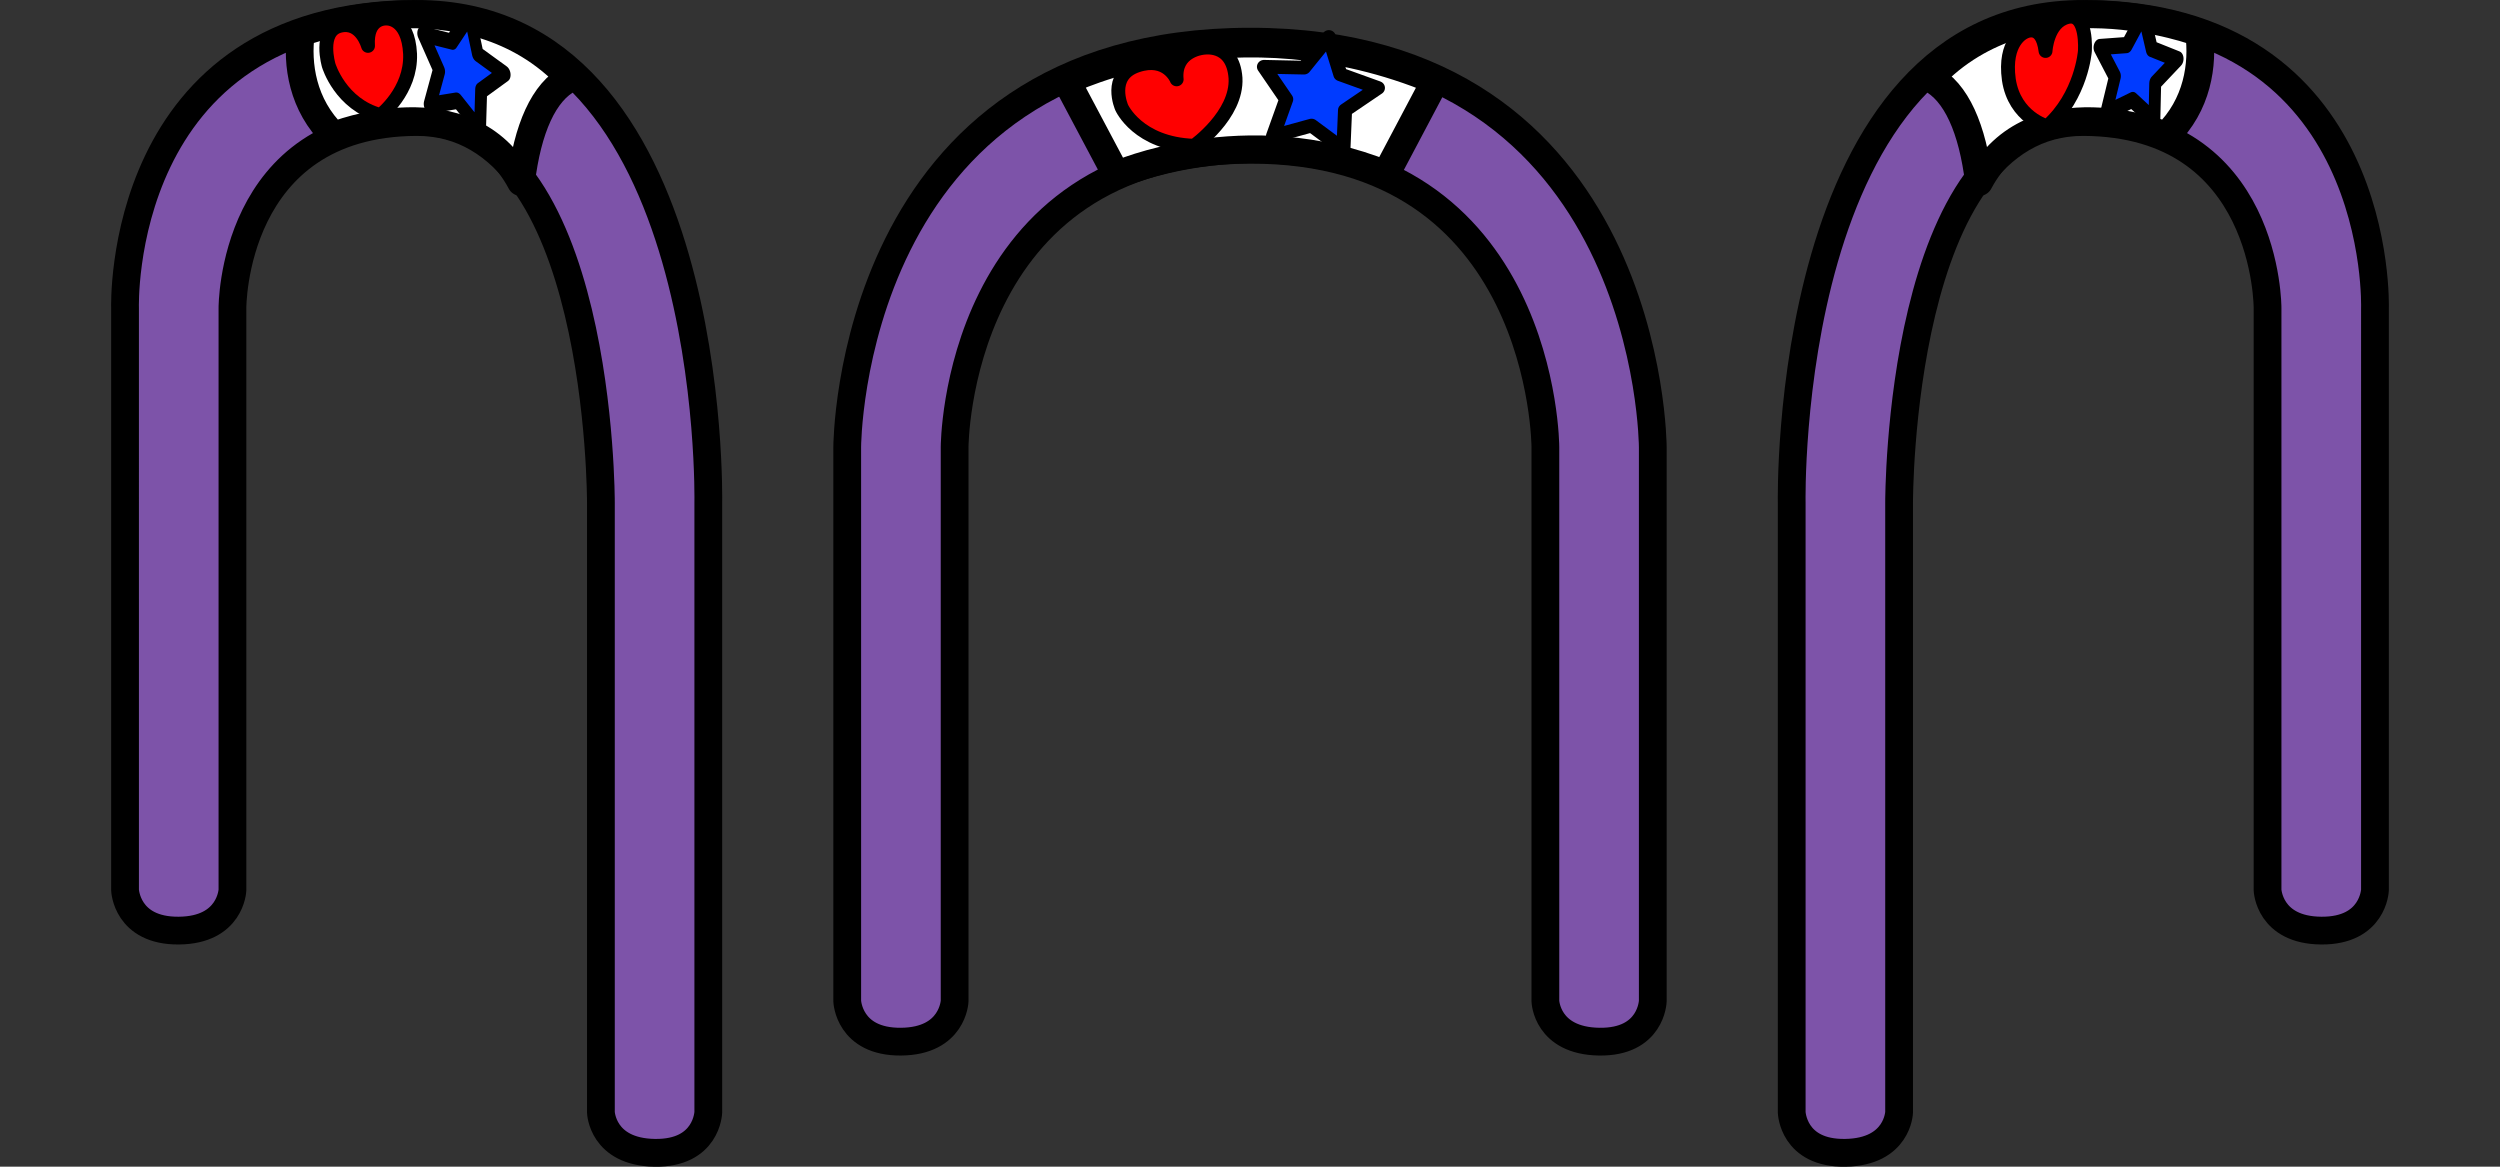<?xml version="1.0" encoding="UTF-8" standalone="no"?>
<!-- Created with Inkscape (http://www.inkscape.org/) -->

<svg
   xmlns:dc="http://purl.org/dc/elements/1.1/"
   xmlns:cc="http://creativecommons.org/ns#"
   xmlns:rdf="http://www.w3.org/1999/02/22-rdf-syntax-ns#"
   xmlns:svg="http://www.w3.org/2000/svg"
   xmlns="http://www.w3.org/2000/svg"
   xmlns:sodipodi="http://sodipodi.sourceforge.net/DTD/sodipodi-0.dtd"
   xmlns:inkscape="http://www.inkscape.org/namespaces/inkscape"
   width="360"
   height="168"
   viewBox="0 0 95.25 44.45"
   version="1.1"
   id="svg8"
   inkscape:version="0.92.5 (2060ec1f9f, 2020-04-08)"
   sodipodi:docname="arc.svg"
   inkscape:export-filename="/home/victor/Projects/cogmura/data/img/obj/arc.png"
   inkscape:export-xdpi="96"
   inkscape:export-ydpi="96">
  <rect x="0" y="0" width="95.25" height="44.45" fill="#333333" stroke="none"/>
  <defs
     id="defs2" />
  <sodipodi:namedview
     id="base"
     pagecolor="#ffffff"
     bordercolor="#666666"
     borderopacity="1.0"
     inkscape:pageopacity="0.0"
     inkscape:pageshadow="2"
     inkscape:zoom="1"
     inkscape:cx="116.52684"
     inkscape:cy="47.222754"
     inkscape:document-units="px"
     inkscape:current-layer="layer1"
     showgrid="false"
     units="px"
     inkscape:pagecheckerboard="true"
     inkscape:showpageshadow="false"
     inkscape:window-width="1920"
     inkscape:window-height="1015"
     inkscape:window-x="0"
     inkscape:window-y="0"
     inkscape:window-maximized="1"
     inkscape:snap-global="false" />
  <g
     inkscape:label="Layer 1"
     inkscape:groupmode="layer"
     id="layer1"
     transform="translate(0,-252.55)">
    <path
       style="opacity:1;fill:#7d53a9;fill-opacity:1;stroke:#000000;stroke-width:1.058;stroke-linecap:round;stroke-linejoin:round;stroke-miterlimit:4;stroke-dasharray:none;stroke-opacity:1;paint-order:normal"
       d="m 32.279,269.583 c 0,0 0.022,-15.437 15.346,-15.446 15.323,-0.01 15.346,15.446 15.346,15.446 v 21.109 c 0,0 -0.045,1.578 -2.046,1.545 -2.002,-0.033 -2.046,-1.545 -2.046,-1.545 v -21.109 c 0,0 -0.019,-11.355 -11.254,-11.327 -11.235,0.028 -11.254,11.327 -11.254,11.327 v 21.109 c 0,0 -0.057,1.53 -2.046,1.545 -1.989,0.016 -2.046,-1.545 -2.046,-1.545 z"
       id="path812"
       inkscape:connector-curvature="0"
       sodipodi:nodetypes="czcczcczcczcc" />
    <path
       style="opacity:1;fill:#ffffff;fill-opacity:1;stroke:#000000;stroke-width:1.058;stroke-linecap:round;stroke-linejoin:round;stroke-miterlimit:4;stroke-dasharray:none;stroke-opacity:1;paint-order:normal"
       d="m 42.539,259.22 c 0,0 4.93,-2.193 10.259,-0.024 l 1.892,-3.577 c -7.653,-3.181 -14.056,0.012 -14.056,0.012 z"
       id="path814"
       inkscape:connector-curvature="0"
       sodipodi:nodetypes="ccccc" />
    <path
       style="opacity:1;fill:#ff0000;fill-opacity:1;stroke:#000000;stroke-width:0.529;stroke-linecap:round;stroke-linejoin:round;stroke-miterlimit:4;stroke-dasharray:none;stroke-opacity:1;paint-order:normal"
       d="m 44.831,255.572 c 0,0 -0.37,-0.907 -1.503,-0.525 -1.134,0.382 -0.592,1.6 -0.592,1.6 0,0 0.616,1.385 2.76,1.457 0,0 1.651,-1.17 1.577,-2.579 -0.099,-1.409 -1.282,-1.146 -1.282,-1.146 0,0 -1.06,0.119 -0.961,1.194 z"
       id="path823"
       inkscape:connector-curvature="0"
       sodipodi:nodetypes="csccccc" />
    <path
       sodipodi:type="star"
       style="opacity:1;fill:#003bff;fill-opacity:1;stroke:#000000;stroke-width:0.226;stroke-linecap:round;stroke-linejoin:round;stroke-miterlimit:4;stroke-dasharray:none;stroke-opacity:1;paint-order:normal"
       id="path825"
       sodipodi:sides="5"
       sodipodi:cx="25.061901"
       sodipodi:cy="276.64038"
       sodipodi:r1="0.97934973"
       sodipodi:r2="0.50553346"
       sodipodi:arg1="1.1304908"
       sodipodi:arg2="1.7588093"
       inkscape:flatsided="false"
       inkscape:rounded="0"
       inkscape:randomized="0"
       d="m 25.479,277.526 -0.512,-0.389 -0.619,0.174 0.212,-0.607 -0.357,-0.535 0.643,0.014 0.399,-0.505 0.185,0.616 0.603,0.223 -0.528,0.367 z"
       inkscape:transform-center-x="-0.13419472"
       inkscape:transform-center-y="-0.08810589"
       transform="matrix(2.372,0,0,2.313,-9.252,-383.684)" />
    <path
       sodipodi:nodetypes="czcczcczcczcc"
       inkscape:connector-curvature="0"
       id="path826"
       d="m 4.764,264.292 c 0,0 -0.372,-11.203 11.111,-11.212 11.483,-0.01 11.111,18.621 11.111,18.621 v 23.226 c 0,0 -0.045,1.578 -2.046,1.545 -2.001,-0.033 -2.046,-1.545 -2.046,-1.545 v -23.226 c 0,0 0.04,-14.53 -7.019,-14.502 -7.059,0.028 -7.019,7.094 -7.019,7.094 v 22.168 c 0,0 -0.057,1.53 -2.046,1.545 -1.989,0.016 -2.046,-1.545 -2.046,-1.545 z"
       style="opacity:1;fill:#7d53a9;fill-opacity:1;stroke:#000000;stroke-width:1.058;stroke-linecap:round;stroke-linejoin:round;stroke-miterlimit:4;stroke-dasharray:none;stroke-opacity:1;paint-order:normal" />
    <path
       sodipodi:nodetypes="ccccc"
       inkscape:connector-curvature="0"
       id="path828"
       d="m 12.724,257.719 c 0,0 5.09,-2.061 7.126,1.77 0.246,-2.035 0.867,-3.457 1.863,-3.959 -3.902,-4.153 -10.249,-1.735 -10.249,-1.735 -0.16,1.206 0.055,2.753 1.259,3.925 z"
       style="opacity:1;fill:#ffffff;fill-opacity:1;stroke:#000000;stroke-width:1.058;stroke-linecap:round;stroke-linejoin:round;stroke-miterlimit:4;stroke-dasharray:none;stroke-opacity:1;paint-order:normal" />
    <path
       sodipodi:nodetypes="csccccc"
       inkscape:connector-curvature="0"
       id="path830"
       d="m 14.021,254.298 c 0,0 -0.264,-0.966 -1.074,-0.763 -0.81,0.203 -0.423,1.506 -0.423,1.506 0,0 0.44,1.483 1.973,1.894 0,0 1.18,-0.909 1.127,-2.33 -0.07,-1.425 -0.916,-1.349 -0.916,-1.349 0,0 -0.757,-0.048 -0.687,1.042 z"
       style="opacity:1;fill:#ff0000;fill-opacity:1;stroke:#000000;stroke-width:0.529;stroke-linecap:round;stroke-linejoin:round;stroke-miterlimit:4;stroke-dasharray:none;stroke-opacity:1;paint-order:normal" />
    <path
       transform="matrix(1.695,0.375,0,2.313,-24.899,-393.994)"
       inkscape:transform-center-y="0.024609255"
       inkscape:transform-center-x="-0.095896521"
       d="m 25.479,277.526 -0.512,-0.389 -0.619,0.174 0.212,-0.607 -0.357,-0.535 0.643,0.014 0.399,-0.505 0.185,0.616 0.603,0.223 -0.528,0.367 z"
       inkscape:randomized="0"
       inkscape:rounded="0"
       inkscape:flatsided="false"
       sodipodi:arg2="1.7588093"
       sodipodi:arg1="1.1304908"
       sodipodi:r2="0.50553346"
       sodipodi:r1="0.97934973"
       sodipodi:cy="276.64038"
       sodipodi:cx="25.061901"
       sodipodi:sides="5"
       id="path832"
       style="opacity:1;fill:#003bff;fill-opacity:1;stroke:#000000;stroke-width:0.267;stroke-linecap:round;stroke-linejoin:round;stroke-miterlimit:4;stroke-dasharray:none;stroke-opacity:1;paint-order:normal"
       sodipodi:type="star" />
    <path
       style="opacity:1;fill:#7d53a9;fill-opacity:1;stroke:#000000;stroke-width:1.058;stroke-linecap:round;stroke-linejoin:round;stroke-miterlimit:4;stroke-dasharray:none;stroke-opacity:1;paint-order:normal"
       d="m 90.486,264.292 c 0,0 0.372,-11.203 -11.111,-11.212 -11.483,-0.01 -11.111,18.621 -11.111,18.621 v 23.226 c 0,0 0.045,1.578 2.046,1.545 2.001,-0.033 2.046,-1.545 2.046,-1.545 v -23.226 c 0,0 -0.04,-14.53 7.019,-14.502 7.059,0.028 7.019,7.094 7.019,7.094 v 22.168 c 0,0 0.057,1.53 2.046,1.545 1.989,0.016 2.046,-1.545 2.046,-1.545 z"
       id="path842"
       inkscape:connector-curvature="0"
       sodipodi:nodetypes="czcczcczcczcc" />
    <path
       style="opacity:1;fill:#ffffff;fill-opacity:1;stroke:#000000;stroke-width:1.058;stroke-linecap:round;stroke-linejoin:round;stroke-miterlimit:4;stroke-dasharray:none;stroke-opacity:1;paint-order:normal"
       d="m 82.526,257.719 c 0,0 -5.09,-2.061 -7.126,1.77 -0.246,-2.035 -0.867,-3.457 -1.863,-3.959 3.902,-4.153 10.249,-1.735 10.249,-1.735 0.16,1.206 -0.055,2.753 -1.259,3.925 z"
       id="path844"
       inkscape:connector-curvature="0"
       sodipodi:nodetypes="ccccc" />
    <path
       style="opacity:1;fill:#ff0000;fill-opacity:1;stroke:#000000;stroke-width:0.529;stroke-linecap:round;stroke-linejoin:round;stroke-miterlimit:4;stroke-dasharray:none;stroke-opacity:1;paint-order:normal"
       d="m 77.935,254.491 c 0,0 0.059,-1.096 0.833,-1.291 0.774,-0.195 0.666,1.299 0.666,1.299 0,0 -0.122,1.699 -1.437,2.863 0,0 -1.242,-0.329 -1.46,-1.776 -0.203,-1.459 0.579,-1.799 0.579,-1.799 0,0 0.679,-0.42 0.819,0.705 z"
       id="path846"
       inkscape:connector-curvature="0"
       sodipodi:nodetypes="csccccc" />
    <path
       sodipodi:type="star"
       style="opacity:1;fill:#003bff;fill-opacity:1;stroke:#000000;stroke-width:0.279;stroke-linecap:round;stroke-linejoin:round;stroke-miterlimit:4;stroke-dasharray:none;stroke-opacity:1;paint-order:normal"
       id="path848"
       sodipodi:sides="5"
       sodipodi:cx="25.061901"
       sodipodi:cy="276.64038"
       sodipodi:r1="0.97934973"
       sodipodi:r2="0.50553346"
       sodipodi:arg1="1.1304908"
       sodipodi:arg2="1.7588093"
       inkscape:flatsided="false"
       inkscape:rounded="0"
       inkscape:randomized="0"
       d="m 25.479,277.526 -0.512,-0.389 -0.619,0.174 0.212,-0.607 -0.357,-0.535 0.643,0.014 0.399,-0.505 0.185,0.616 0.603,0.223 -0.528,0.367 z"
       inkscape:transform-center-x="-0.087195172"
       inkscape:transform-center-y="-0.13465745"
       transform="matrix(-1.515,-0.658,-0.582,2.123,280.364,-315.573)" />
  </g>
</svg>
